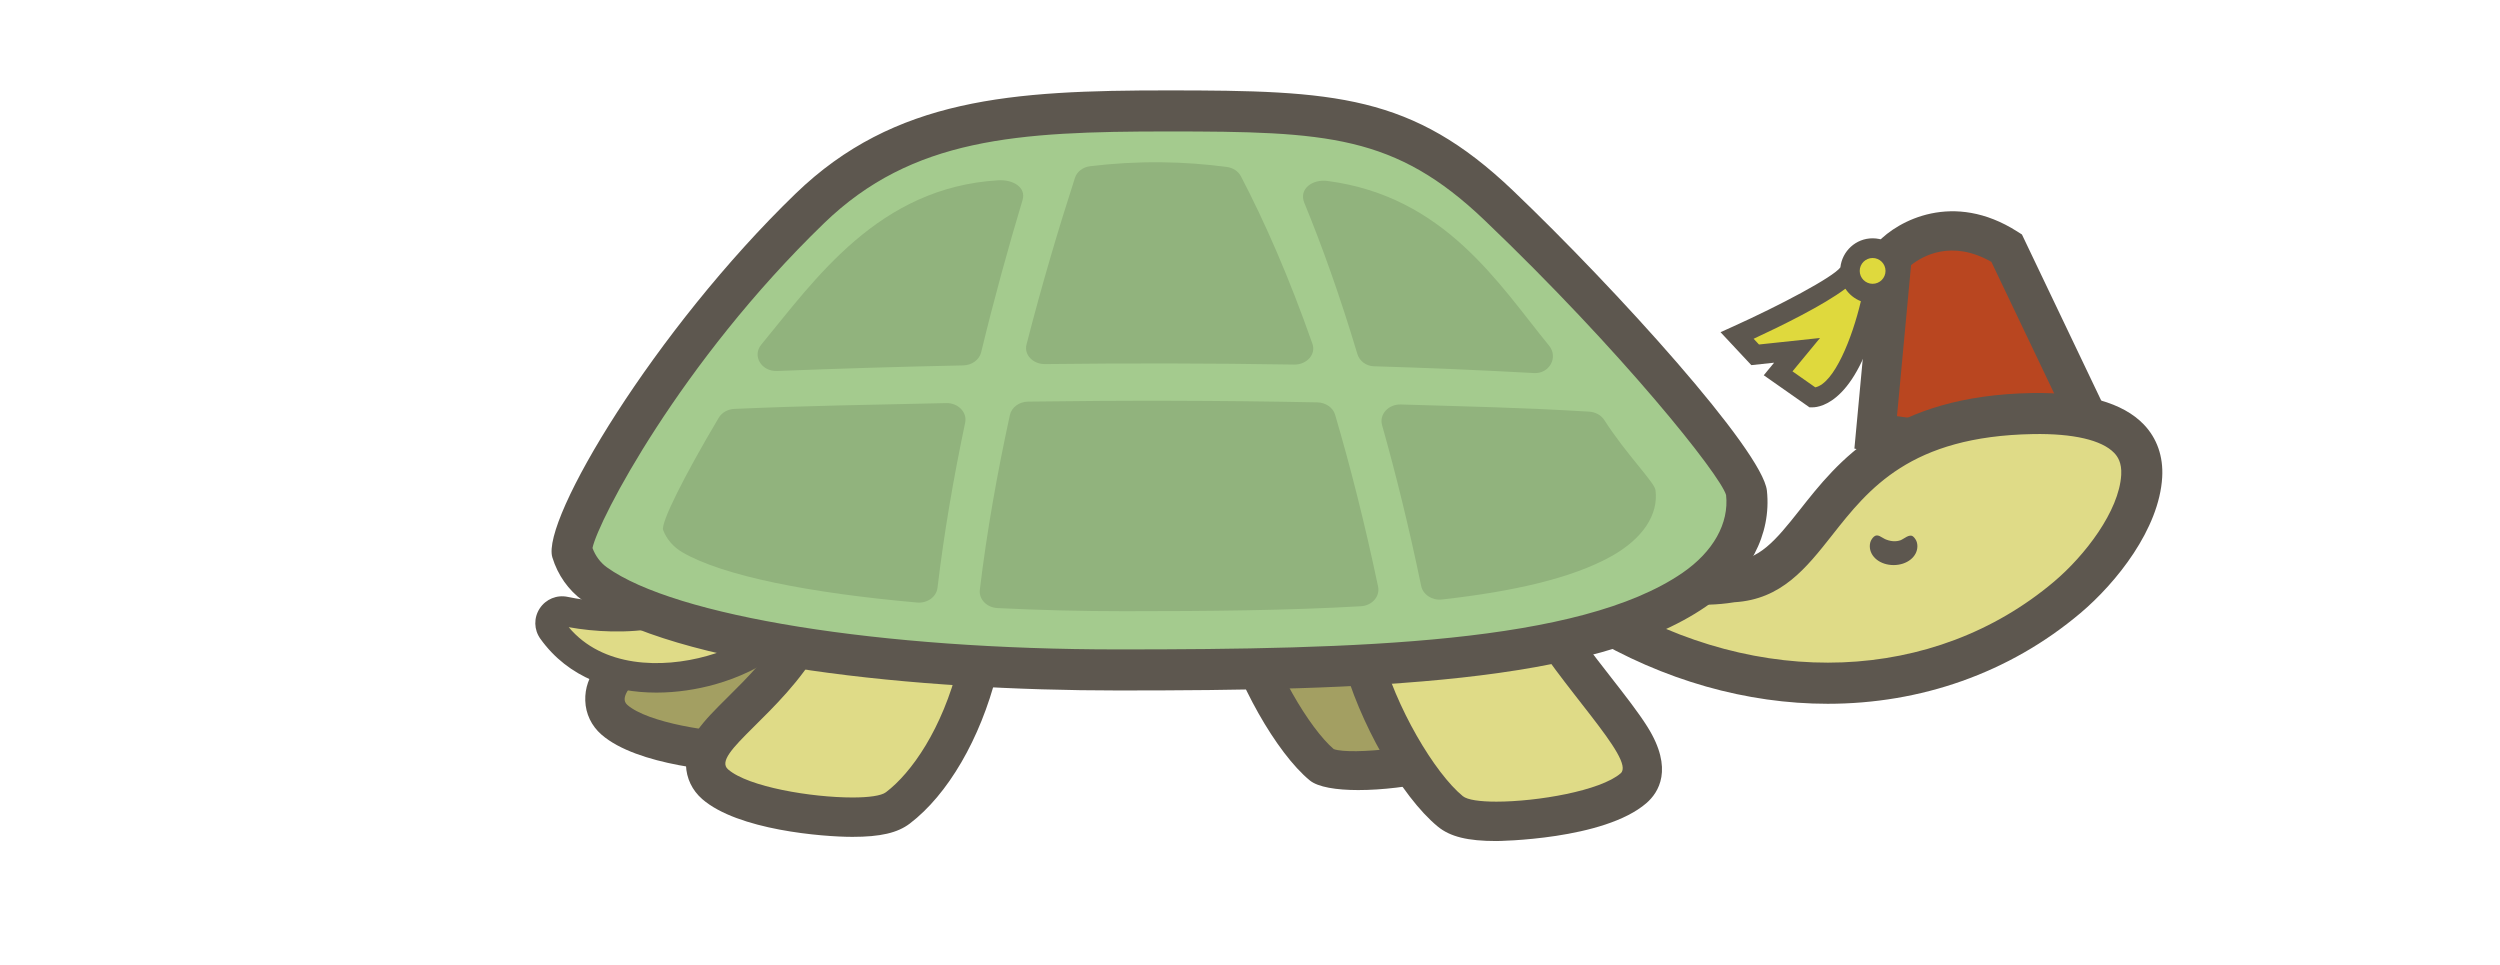 <?xml version="1.0" encoding="UTF-8" standalone="no"?>
<svg
   xmlns:dc="http://purl.org/dc/elements/1.1/"
   xmlns:cc="http://creativecommons.org/ns#"
   xmlns:rdf="http://www.w3.org/1999/02/22-rdf-syntax-ns#"
   xmlns:svg="http://www.w3.org/2000/svg"
   xmlns="http://www.w3.org/2000/svg"
   viewBox="0 0 1171.2 452.176"
   height="452.176"
   width="1171.2"
   xml:space="preserve"
   id="svg2"
   version="1.1"><defs
     id="defs6"><clipPath
       id="clipPath20"
       clipPathUnits="userSpaceOnUse"><path
         id="path18"
         d="M 0,0 H 8784 V 4634.78 H 0 Z" /></clipPath></defs><g
     transform="matrix(1.333,0,0,-1.333,0,617.973)"
     id="g10"><g
       transform="scale(0.1)"
       id="g12"><g
         id="g14"><g
           clip-path="url(#clipPath20)"
           id="g16">
             <path
             id="path44"
             style="fill:#a39f62;fill-opacity:1;fill-rule:nonzero;stroke:none"
             d="m 4825.96,2868.36 c 0,0 -59.44,-136.98 36.25,-310.43 119.43,-216.49 394.9,-482.88 339.81,-530.91 -99.24,-86.5 -498.59,-126.39 -554.85,-80.31 -98.14,80.38 -236.9,312.72 -289.21,516.49 -52.32,203.77 55.64,374.12 58.53,365.47 5.76,-17.3 409.47,39.69 409.47,39.69" /><path
             id="path46"
             style="fill:#5d574f;fill-opacity:1;fill-rule:nonzero;stroke:none"
             d="m 4481.61,2852.12 0.47,-1.42 c -0.13,0.49 -0.3,0.95 -0.47,1.42 z m 205.83,-848.88 c 60.89,-21.96 339.34,7.39 443.35,59.49 -22.91,40.98 -80.66,115.02 -125,171.84 -70.82,90.78 -151.08,193.68 -204.17,289.94 -56.5,102.4 -66.36,195.13 -62.04,262.34 -32.51,-4.26 -70.22,-9.05 -108.03,-13.55 -80.84,-9.61 -138.28,-16.44 -179.54,-17.2 -23.08,-49.54 -57.58,-156.58 -27,-275.71 48.12,-187.43 177.03,-404.16 262.43,-477.15 z m 86.47,-143.95 c -77.75,0 -141.89,10.37 -170.61,33.87 -116.99,95.84 -260.03,348.99 -312.38,552.83 -53.56,208.73 37.81,429.35 105.33,449.32 l 64,18.94 6.39,-18.57 c 69.95,4.76 220.43,22.96 349.65,41.21 l 122.33,17.27 -48.97,-112.84 c -2.7,-6.84 -42.61,-112.66 33.15,-249.96 47.78,-86.62 124.49,-184.92 192.15,-271.65 133.31,-170.89 213.76,-274.04 132.56,-344.84 -78.06,-68.04 -307.1,-115.58 -473.6,-115.58" /><path
             id="path48"
             style="fill:#a39f62;fill-opacity:1;fill-rule:nonzero;stroke:none"
             d="m 2641.98,2022.3 c -114.1,0 -382.19,28.32 -482.57,115.82 -20.62,17.96 -32.46,42.58 -33.32,69.28 -1.95,60.15 48.98,110.68 126.06,187.17 68.82,68.28 154.48,153.27 212.55,255.08 19.18,33.64 7.72,107.9 -30.67,198.67 -23.31,55.13 -17.5,117.78 15.55,167.63 33.23,50.16 88.75,80.1 148.48,80.1 7.03,0 14.18,-0.42 21.41,-1.27 71.4,-8.43 115.2,-12.47 142.06,-14.22 l 0.7,2.06 50.08,0.12 c 35.95,0 54.47,-23.81 74.05,-49 24.74,-31.82 240.35,-315.93 195.37,-492.8 -53.91,-211.99 -158.64,-393.71 -280.12,-486.08 -19.95,-15.16 -56.11,-32.56 -159.63,-32.56" /><path
             id="path50"
             style="fill:#5d574f;fill-opacity:1;fill-rule:nonzero;stroke:none"
             d="m 2598.07,3133.45 v 0 c -83,0 -160.08,-41.51 -206.18,-111.06 -45.9,-69.24 -53.97,-156.28 -21.6,-232.82 35.56,-84.07 36.31,-127.9 33.42,-138.95 -53.42,-92.99 -134.82,-173.75 -200.3,-238.72 -86.74,-86.06 -149.41,-148.25 -146.5,-238.52 1.49,-46.13 21.74,-88.47 57.02,-119.23 125.02,-108.98 423.55,-132.85 528.02,-132.85 98.23,0 158.5,13.96 201.54,46.68 133.54,101.51 247.68,297.44 305.31,524.11 50.69,199.32 -146.25,473.17 -207.82,552.35 -22.01,28.31 -58.86,75.7 -128.68,75.7 h -75.54 c -25,2.19 -60.04,5.77 -109.18,11.57 -9.79,1.15 -19.72,1.74 -29.51,1.74 z m -0.02,-138.42 c 4.37,0 8.82,-0.25 13.31,-0.78 72.81,-8.6 144.96,-15.91 179.6,-15.91 12.74,0 20.42,0.99 21.18,3.27 0.02,0.08 0.08,0.12 0.16,0.12 7.43,0 240.61,-305.09 202.36,-455.52 -57.46,-225.98 -164.36,-379.19 -254.93,-448.04 -16.53,-12.56 -60.71,-18.46 -117.78,-18.46 -142.83,0 -366.16,36.96 -437.07,98.78 -61.92,53.98 189.51,196.42 319.93,425.08 37.79,66.25 10.98,170.03 -27.04,259.92 -30.84,72.9 23.93,151.55 100.28,151.54" /><path
             id="path52"
             style="fill:#dfdb87;fill-opacity:1;fill-rule:nonzero;stroke:none"
             d="m 5258.9,1749.36 c -105.47,0 -141.86,18.72 -161.76,35.04 -116.99,95.81 -260.03,348.98 -312.38,552.81 -53.8,209.6 38.56,385.69 66.23,421.36 19.8,25.49 42.99,30.85 58.94,30.85 h 49.77 l 0.81,-2.42 c 87.69,5.7 276.02,30.72 349.62,41.11 l 122.33,17.27 -49.17,-113.36 c -1.52,-3.73 -43.32,-110.45 33.35,-249.43 47.79,-86.63 124.49,-184.93 192.15,-271.66 133.31,-170.89 213.76,-274.04 132.56,-344.85 -101.17,-88.16 -368.74,-116.72 -482.45,-116.72" /><path
             id="path54"
             style="fill:#5d574f;fill-opacity:1;fill-rule:nonzero;stroke:none"
             d="m 5563.67,2939.85 -263.22,-43.21 c -88.84,-12.54 -230.54,-30.82 -314.3,-38.26 l -76.22,0.24 c -25.78,-0.01 -74.75,-7.51 -113.63,-57.65 -39.37,-50.79 -138.34,-248.16 -78.57,-480.97 56.34,-219.45 206.88,-483.74 335.58,-589.15 43.38,-35.53 104.87,-50.69 205.62,-50.69 3.74,0 378.62,3.63 527.88,133.75 41.29,36 96.59,118.64 3.01,267.74 -31.28,49.83 -77.53,109.12 -126.5,171.89 -66.07,84.68 -140.94,180.67 -186.07,262.47 -55.29,100.22 -33.93,177.22 -29.77,189.91 l 116.19,233.93 z M 5319.8,2759.59 c 0,0 -59.44,-136.99 36.25,-310.44 119.43,-216.48 394.9,-482.88 339.81,-530.9 -70.77,-61.69 -294.19,-99.68 -436.93,-99.68 -57.43,0 -101.78,6.14 -117.92,19.36 -98.14,80.38 -236.9,312.72 -289.21,516.49 -51.04,198.8 50.46,365.78 58.13,365.79 0.19,0 0.32,-0.11 0.39,-0.32 0.77,-2.28 8.43,-3.27 21.18,-3.27 83.98,0 388.3,42.97 388.3,42.97" /><path
             id="path56"
             style="fill:#dfdb87;fill-opacity:1;fill-rule:nonzero;stroke:none"
             d="m 1984.69,2487.41 c 140.21,-29.9 468.7,-50.69 567.31,158.84 5.35,11.37 22.46,11.13 34.44,7.33 l 206.24,-65.41 c 29.49,-9.36 10.25,-34.17 8,-65.02 -15.85,-217.33 -627.46,-425.91 -859.41,-101.9 -22.58,31.54 5.49,74.25 43.42,66.16" /><path
             id="path58"
             style="fill:#5d574f;fill-opacity:1;fill-rule:nonzero;stroke:none"
             d="m 1973.87,2436.65 c 0.02,-0.02 0.03,-0.02 0.03,-0.02 0,0 -0.01,0 -0.03,0.02 z m 24.89,-4.9 c 118.39,-141.49 326.6,-145.99 486.71,-100.91 145.02,40.81 258.27,125.1 263.44,196.08 0.53,7.2 1.57,13.81 2.79,19.79 l -165.82,52.59 c -114.57,-195.53 -408.89,-199.93 -587.12,-167.55 z m 308,-229.94 c -152.61,-0.02 -308.12,50.13 -407.69,189.23 -22.84,31.9 -23.72,73.72 -2.25,106.53 21.51,32.83 60.29,48.8 98.71,40.59 v 0 c 140.91,-30.01 428.74,-41.5 509.5,130.18 15.78,33.56 55.76,47.84 97.11,34.71 l 206.25,-65.41 c 30.7,-9.75 63.81,-35.29 47.36,-101.75 -1.27,-5.07 -2.88,-10.61 -3.3,-16.5 -9.93,-136.22 -177.36,-243.04 -338.87,-288.47 -64.24,-18.08 -135.22,-29.11 -206.82,-29.11" /><path
             id="path60"
             style="fill:#b94620;fill-opacity:1;fill-rule:nonzero;stroke:none"
             d="m 7052.17,3764.11 252.43,-528.83 c 0,0 -169.98,-220.93 -712.58,-119.53 L 6650,3737.3 c 0,0 166.23,176.96 402.17,26.81" /><path
             id="path62"
             style="fill:#5d574f;fill-opacity:1;fill-rule:nonzero;stroke:none"
             d="m 6998.64,3715.61 c -140.58,80.18 -243.27,19.65 -282.23,-11.43 l -49.51,-530.81 c 328.19,-48.5 491.68,33.95 553.11,78.49 z m -419.33,-667.87 -62.08,11.59 66.07,708.05 16.25,17.3 c 71.07,75.69 264.87,180.9 489.78,37.83 l 16.73,-10.66 279.3,-585.1 -25.92,-33.67 c -6.56,-8.5 -138.11,-172.95 -502.8,-172.95 -80.66,0 -172.74,8.06 -277.33,27.61" /><path
             id="path64"
             style="fill:#dfdb87;fill-opacity:1;fill-rule:nonzero;stroke:none"
             d="m 5497.49,2789.13 c -76.5,65.06 -86.51,-200.23 115.35,-321.05 515.7,-308.68 1175.51,-333.98 1652.37,68.4 114.16,96.33 252.69,268.99 261.75,426.48 11.54,200.5 -235.78,222.2 -382.86,219.62 -772.81,-13.58 -714.46,-574.62 -1056.48,-591.35 -336.37,-57.31 -590.13,197.9 -590.13,197.9" /><path
             id="path66"
             style="fill:#5d574f;fill-opacity:1;fill-rule:nonzero;stroke:none"
             d="m 5534.6,2665.6 c 18.08,-45.68 53.4,-98.56 115.3,-135.62 531.54,-318.21 1147.38,-294 1568.78,61.64 108.68,91.71 228.96,248.32 236.29,375.49 2.49,43.44 -13.01,64.91 -24.89,77.26 -43.31,45.09 -144.1,68.5 -284.72,66.06 -432.25,-7.59 -577.9,-192.33 -706.35,-355.36 -91.49,-116.03 -177.96,-225.73 -343.43,-235.66 -247.1,-40.49 -450.94,67.73 -560.98,146.19 z m 888.91,-503.08 c -282.7,0 -575.59,80.77 -847.73,243.65 -158.51,94.9 -206.75,261.07 -200.45,349.61 5.21,72.87 42.97,99.29 65.05,108.56 16.15,6.72 58.57,18.3 103.84,-20.26 l 4.32,-3.97 c 3.25,-3.29 233.86,-227.75 526.98,-177.78 l 8.6,0.94 c 97.97,4.82 152.93,68.67 241.56,181.13 133.57,169.44 316.51,401.51 817.14,410.32 186.18,2.67 317.79,-33.89 391.29,-110.38 46.64,-48.52 69.04,-112.68 64.86,-185.52 -10.47,-182.33 -161.28,-371.17 -287.21,-477.48 -251.08,-211.85 -562.9,-318.82 -888.25,-318.82" /><path
             id="path68"
             style="fill:#dfdb87;fill-opacity:1;fill-rule:nonzero;stroke:none"
             d="m 6654.99,2744.41 c 0,-17.52 21.94,-31.72 49.02,-31.72 27.07,0 49.02,14.2 49.02,31.72 0,17.51 -21.95,6.34 -49.02,6.34 -27.08,0 -49.02,11.17 -49.02,-6.34" /><path
             id="path70"
             style="fill:#5d574f;fill-opacity:1;fill-rule:nonzero;stroke:none"
             d="m 6654.99,2650.01 c 46.89,0 83.63,29.13 83.63,66.31 0,18.24 -9.12,28.91 -14.57,33.66 -13.31,11.59 -32.98,-8.74 -45.21,-12.89 -18.15,-6.17 -37.09,-3.27 -54.26,4.34 -11.85,5.26 -25.57,19.93 -38.64,8.56 -5.45,-4.74 -14.58,-15.42 -14.58,-33.67 0,-37.18 36.73,-66.31 83.63,-66.31" /><path
             id="path72"
             style="fill:#dfd93d;fill-opacity:1;fill-rule:nonzero;stroke:none"
             d="m 6581.29,3603.94 c 0,0 -72.57,-364.94 -210.98,-364.94 l -121.11,84.96 66.57,80.72 -147.31,-15.73 -63.44,67.88 c 0,0 366.94,165.59 396.33,227.05" /><path
             id="path74"
             style="fill:#dfd93d;fill-opacity:1;fill-rule:nonzero;stroke:none"
             d="m 6501.35,3683.88 c 0,-44.15 35.79,-79.94 79.94,-79.94 44.15,0 79.94,35.79 79.94,79.94 0,44.15 -35.79,79.94 -79.94,79.94 -44.15,0 -79.94,-35.79 -79.94,-79.94" /><path
             id="path76"
             style="fill:#5d574f;fill-opacity:1;fill-rule:nonzero;stroke:none"
             d="m 6581.3,3638.54 c -25,0 -45.35,20.35 -45.35,45.34 0,24.98 20.35,45.33 45.35,45.33 24.98,0 45.32,-20.35 45.32,-45.33 0,-24.99 -20.34,-45.34 -45.32,-45.34 z m -201.5,-363.92 -80.12,56.18 96.75,117.29 -214.49,-22.89 -18.82,20.15 c 97.6,45.24 245.77,118.07 322.47,175.92 13.02,-19.84 32.03,-35.22 54.44,-43.94 -30.56,-129.76 -93.73,-288.58 -160.23,-302.71 z m 316.03,409.26 c 0,63.15 -51.37,114.53 -114.53,114.53 -58.96,0 -107.1,-44.95 -113.32,-102.28 -26.53,-35.11 -213.55,-133.91 -377.17,-207.76 l -44.03,-19.89 108.2,-115.77 80.12,8.57 -36.39,-44.17 160.68,-112.71 h 10.91 c 27.22,0 164.05,19.03 239.64,369 49.25,12.81 85.89,57.26 85.89,110.48" /><path
             id="path78"
             style="fill:#dfdb87;fill-opacity:1;fill-rule:nonzero;stroke:none"
             d="m 2995.88,1764.03 c -114.1,0 -382.17,28.32 -482.55,115.8 -20.63,18 -32.48,42.6 -33.34,69.29 -1.94,60.15 48.98,110.69 126.08,187.18 68.82,68.29 154.47,153.26 212.54,255.08 39.13,68.62 -48.21,258.34 -119.54,364.97 l -86.09,128.67 153.28,-21.65 c 73.48,-10.37 261.42,-35.34 349.26,-41.1 l 0.7,2.07 50.01,0.12 c 35.95,0 54.47,-23.8 74.05,-49 24.74,-31.81 240.35,-315.92 195.38,-492.79 -53.92,-211.98 -158.63,-393.68 -280.13,-486.07 -19.95,-15.17 -56.12,-32.57 -159.65,-32.57" /><path
             id="path80"
             style="fill:#5d574f;fill-opacity:1;fill-rule:nonzero;stroke:none"
             d="M 2469.39,2975.16 2641.46,2718 c 78.19,-117.53 127.12,-255.95 116.2,-293.81 -53.42,-93 -134.84,-173.78 -200.33,-238.76 -86.74,-86.06 -149.41,-148.25 -146.5,-238.52 1.48,-46.13 21.73,-88.47 57.02,-119.23 125.02,-108.98 423.55,-132.85 528.02,-132.85 98.23,0 158.5,13.96 201.54,46.68 133.54,101.51 247.67,297.44 305.31,524.11 50.69,199.32 -146.25,473.17 -207.82,552.35 -22.01,28.31 -58.86,75.7 -128.68,75.7 h -75.51 c -84.62,7.46 -226.05,25.7 -314.78,38.22 l -306.54,43.27 z m 287.19,-180.32 c 0,0 304.32,-42.97 388.3,-42.97 12.75,0 20.42,0.99 21.18,3.27 0.02,0.08 0.08,0.12 0.16,0.12 7.43,0 240.61,-305.09 202.36,-455.52 -57.46,-225.98 -164.37,-379.19 -254.93,-448.04 -16.53,-12.57 -60.72,-18.46 -117.78,-18.46 -142.83,0 -366.16,36.96 -437.07,98.78 -61.93,53.98 189.51,196.42 319.93,425.08 78.58,137.75 -122.15,437.74 -122.15,437.74" /><path
             id="path82"
             style="fill:#a4cb8e;fill-opacity:1;fill-rule:nonzero;stroke:none"
             d="m 3929.19,2281.44 c -800.52,-0.02 -1566.66,106.57 -1838.76,302.34 -37.52,26.97 -66,67.59 -80.19,114.35 -20.12,66.33 296.77,683.72 835.76,1205.24 323.39,312.91 698.05,342.75 1258.72,342.75 562.09,0 825.96,-10.47 1162.69,-331.99 457.42,-436.76 861.23,-922.54 870.63,-1010.28 13.61,-126.8 -53.56,-251 -184.25,-340.75 -378.29,-259.81 -1176.78,-281.66 -2024.6,-281.66" /><path
             id="path84"
             style="fill:#5d574f;fill-opacity:1;fill-rule:nonzero;stroke:none"
             d="m 2082.32,2709.96 c 10.28,-27.76 27.9,-51.55 50.25,-67.61 240.06,-172.73 961.95,-288.76 1796.34,-288.76 0.09,0 0.18,0 0.28,0 v 0 c 839.03,0 1622.08,20.57 1983.73,268.96 108.17,74.28 164.11,173.99 153.4,273.59 -20.2,70.59 -367.2,506.03 -848.76,965.8 -314.21,300.08 -553.65,312.03 -1112.85,312.03 -528.72,0 -898.5,-22.45 -1208.53,-322.46 C 2389.3,3361.07 2101.67,2805.26 2082.32,2709.96 Z M 3928.95,2209.3 c -696.95,0 -1556.89,83 -1880.64,315.91 -50.25,36.14 -88.3,90.08 -107.08,151.89 -39.79,131.3 359.39,798.97 854.62,1278.12 348.27,336.99 762.15,363.03 1308.86,363.03 585.22,0 858.85,-14.23 1212.52,-351.95 362.59,-346.25 877.59,-915 892.53,-1054.78 16.53,-153.96 -61.86,-302.66 -215.16,-407.89 C 5598.85,2231.83 4791.8,2209.3 3929.19,2209.3 v 0 c -0.1,0 -0.19,0 -0.24,0" /><path
             id="path86"
             style="fill:#91b37d;fill-opacity:1;fill-rule:nonzero;stroke:none"
             d="m 5444.34,3420.96 c -177.9,217.63 -365.68,524.47 -778.84,579.02 -53.47,7.07 -101.49,-28.3 -81.56,-76.75 62.54,-152.03 125.59,-328.15 186.43,-531.18 7.45,-24.83 30.7,-42.53 57.72,-43.33 187.04,-5.58 375.14,-13.44 563.43,-23.9 53.75,-2.98 85.96,55.6 52.82,96.14" /><path
             id="path88"
             style="fill:#91b37d;fill-opacity:1;fill-rule:nonzero;stroke:none"
             d="m 5585.15,3189.23 c -240.77,14.61 -422.11,17.82 -661.7,25.19 -43.98,1.36 -76.85,-34.94 -66.21,-72.55 48.39,-171.1 94.67,-358.93 137.44,-565.2 6.27,-30.23 38.18,-51.54 72.78,-47.66 248.38,27.83 455.69,74.16 595.02,151.67 110.42,61.43 167.17,146.43 155.67,233.21 -3.58,27.06 -102.89,125.75 -179.92,245.98 -10.87,16.98 -31,28.02 -53.08,29.36" /><path
             id="path90"
             style="fill:#91b37d;fill-opacity:1;fill-rule:nonzero;stroke:none"
             d="m 4612.56,3427.51 c -83.15,237.28 -169.17,431.49 -251.51,589.11 -9.13,17.48 -27.84,29.79 -49.95,32.68 -73.54,9.59 -149.68,15.52 -229.02,16.37 -87.32,0.93 -170.48,-4.21 -250.33,-13.78 -25.84,-3.09 -46.8,-19.07 -53.76,-40.6 -56.47,-174.51 -116.07,-374.22 -170.45,-586.54 -9.08,-35.46 22.69,-68.85 65.1,-68.36 285.97,3.33 578.83,3.11 875.44,-1.73 44.84,-0.73 77.37,36.08 64.48,72.85" /><path
             id="path92"
             style="fill:#91b37d;fill-opacity:1;fill-rule:nonzero;stroke:none"
             d="m 3549.21,3177.33 c -43.82,-201.21 -81.02,-408.94 -105.62,-614.26 -3.95,-32.95 24.3,-62.27 61.86,-64.16 144.45,-7.23 294.64,-10.99 446.46,-10.99 291.05,0 575.02,2.56 831.25,17.44 39.26,2.28 67.28,34.82 60.11,68.89 -46.93,223.2 -97.94,423.86 -151.12,604.32 -7.42,25.19 -33.08,42.7 -62.61,43.29 -345.08,6.86 -685.64,7.22 -1016.48,2.65 -31.32,-0.43 -57.95,-20.08 -63.85,-47.18" /><path
             id="path94"
             style="fill:#91b37d;fill-opacity:1;fill-rule:nonzero;stroke:none"
             d="m 2581.06,3198.89 c -23.25,-1.03 -44.19,-12.83 -54.98,-31 -120.12,-202.22 -204.75,-370.04 -195.49,-394.79 12,-32 36.06,-59.8 67.76,-78.26 143.55,-83.66 450.28,-143.35 824.82,-176.49 36.02,-3.19 67.89,20.05 71.67,51.76 23.05,193.92 57.05,389.79 97.24,580.44 7.66,36.37 -24.71,69.68 -66.69,68.74 -268.7,-6.04 -493.98,-9.27 -744.33,-20.4" /><path
             id="path96"
             style="fill:#91b37d;fill-opacity:1;fill-rule:nonzero;stroke:none"
             d="m 3448.24,3397.82 c 45.92,189.78 96.09,370.77 145.46,535 13.49,44.88 -33.36,72.58 -85.28,69.52 -421.23,-24.85 -643.86,-348.52 -832.85,-577.42 -32.77,-39.68 0.12,-94.95 55.78,-92.77 211.73,8.29 430.2,15 653.84,19.61 30.53,0.63 56.69,19.76 63.05,46.06" /></g></g></g></g></svg>
